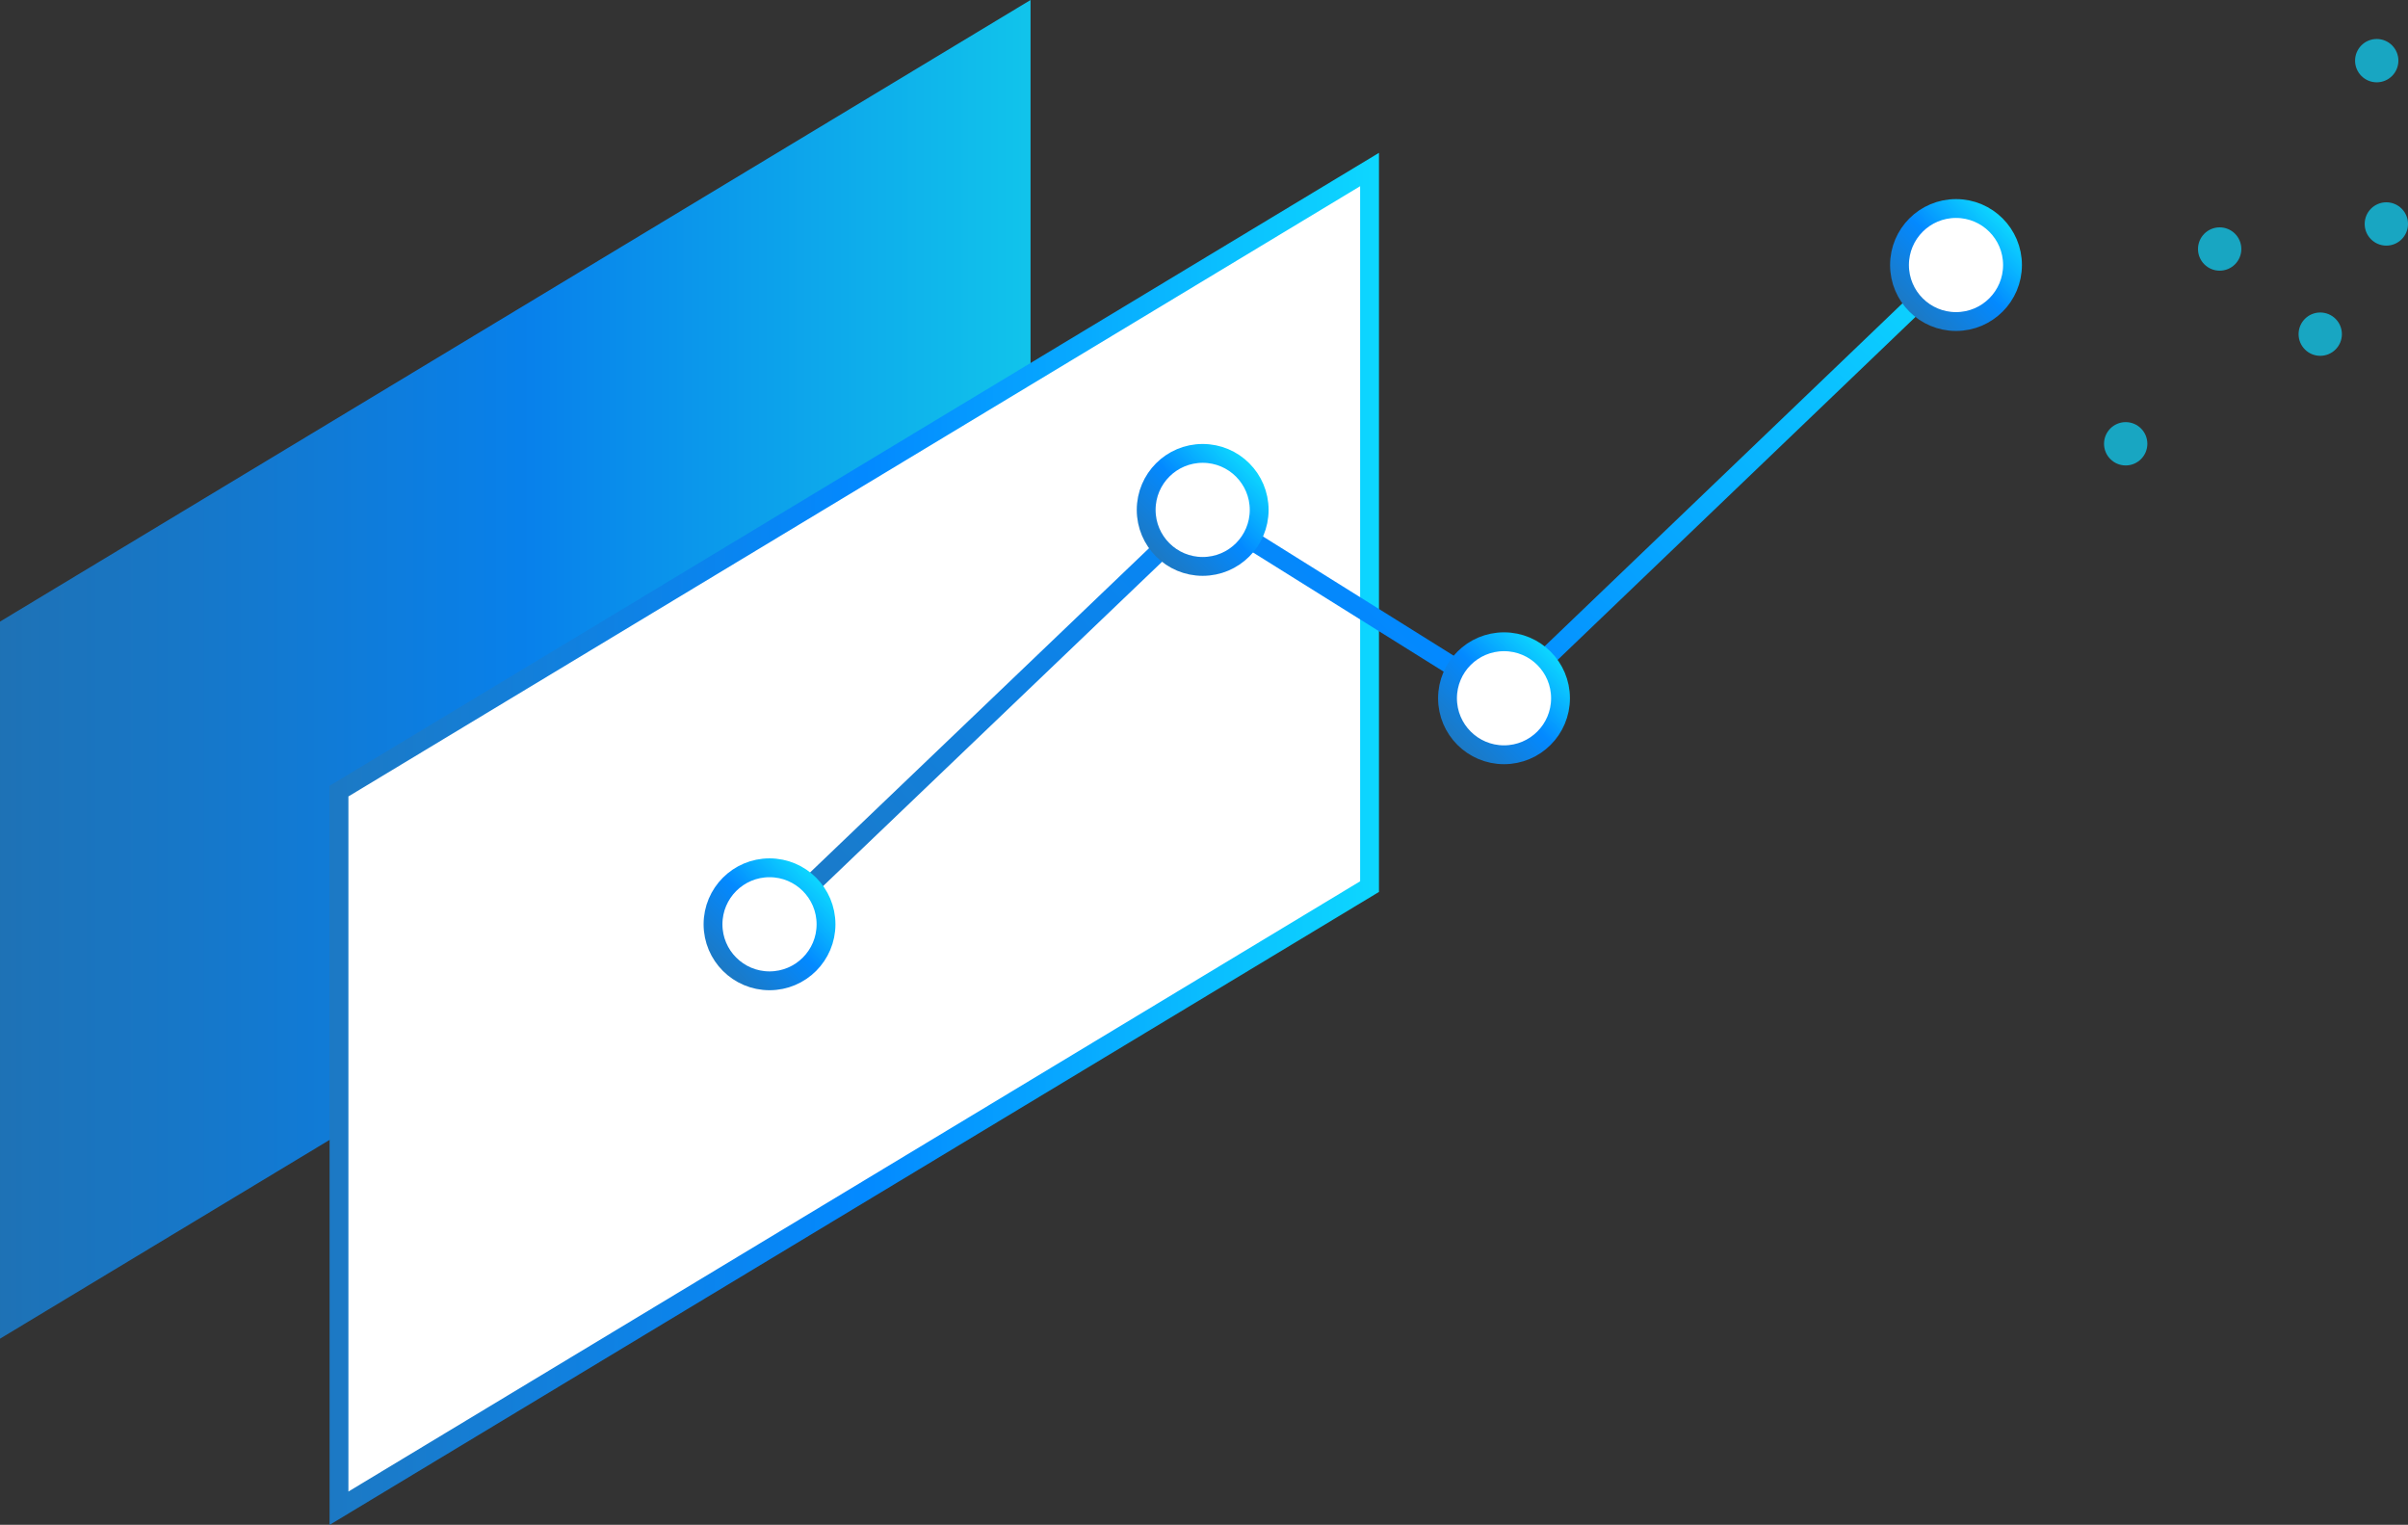 <svg xmlns="http://www.w3.org/2000/svg" xmlns:xlink="http://www.w3.org/1999/xlink" viewBox="0 0 127.86 80.95"><rect x="0" y="0" width="127.86" height="80.95" fill="#333333" stroke="none"/><defs><style>.cls-1{fill-opacity:0.9;fill:url(#linear-gradient);}.cls-2,.cls-4,.cls-5,.cls-6,.cls-7{fill:#fff;}.cls-2,.cls-3,.cls-4,.cls-5,.cls-6,.cls-7{stroke-miterlimit:10;}.cls-2{stroke:url(#linear-gradient-2);}.cls-3{fill:none;stroke:url(#linear-gradient-3);}.cls-4{stroke:url(#linear-gradient-4);}.cls-5{stroke:url(#linear-gradient-5);}.cls-6{stroke:url(#linear-gradient-6);}.cls-7{stroke:url(#linear-gradient-7);}.cls-8{fill:#0dd7ff;fill-opacity:0.7;}</style><linearGradient id="linear-gradient" y1="35.53" x2="54.72" y2="35.53" gradientUnits="userSpaceOnUse"><stop offset="0" stop-color="#1c79c4"/><stop offset="0.51" stop-color="#0389ff"/><stop offset="1" stop-color="#0dd4ff"/></linearGradient><linearGradient id="linear-gradient-2" x1="17.5" y1="44.53" x2="73.22" y2="44.53" gradientUnits="userSpaceOnUse"><stop offset="0" stop-color="#1c79c4"/><stop offset="0.51" stop-color="#0389ff"/><stop offset="1" stop-color="#0dd7ff"/></linearGradient><linearGradient id="linear-gradient-3" x1="47.85" y1="56.08" x2="96.87" y2="7.06" xlink:href="#linear-gradient-2"/><linearGradient id="linear-gradient-4" x1="61.39" y1="29.54" x2="66.34" y2="24.59" xlink:href="#linear-gradient-2"/><linearGradient id="linear-gradient-5" x1="38.39" y1="51.54" x2="43.34" y2="46.59" xlink:href="#linear-gradient-2"/><linearGradient id="linear-gradient-6" x1="77.39" y1="39.54" x2="82.34" y2="34.59" xlink:href="#linear-gradient-2"/><linearGradient id="linear-gradient-7" x1="101.39" y1="16.54" x2="106.34" y2="11.59" xlink:href="#linear-gradient-2"/></defs><title>advertisers_icon_ROI</title><g id="Layer_2" data-name="Layer 2"><g id="Art"><polygon class="cls-1" points="0 33 0 71.07 54.72 38.07 54.72 0 0 33"/><polygon class="cls-2" points="18 42 18 80.07 72.72 47.07 72.72 9 18 42"/><polyline class="cls-3" points="40.86 49.07 63.86 27.07 79.86 37.07 103.86 14.07"/><circle class="cls-4" cx="63.86" cy="27.07" r="3"/><circle class="cls-5" cx="40.86" cy="49.07" r="3"/><circle class="cls-6" cx="79.86" cy="37.07" r="3"/><circle class="cls-7" cx="103.86" cy="14.07" r="3"/><circle class="cls-8" cx="112.87" cy="23.56" r="1.15"/><circle class="cls-8" cx="117.86" cy="13.22" r="1.15"/><circle class="cls-8" cx="123.2" cy="17.74" r="1.15"/><circle class="cls-8" cx="126.71" cy="11.89" r="1.15"/><circle class="cls-8" cx="126.2" cy="3.22" r="1.15"/></g></g></svg>